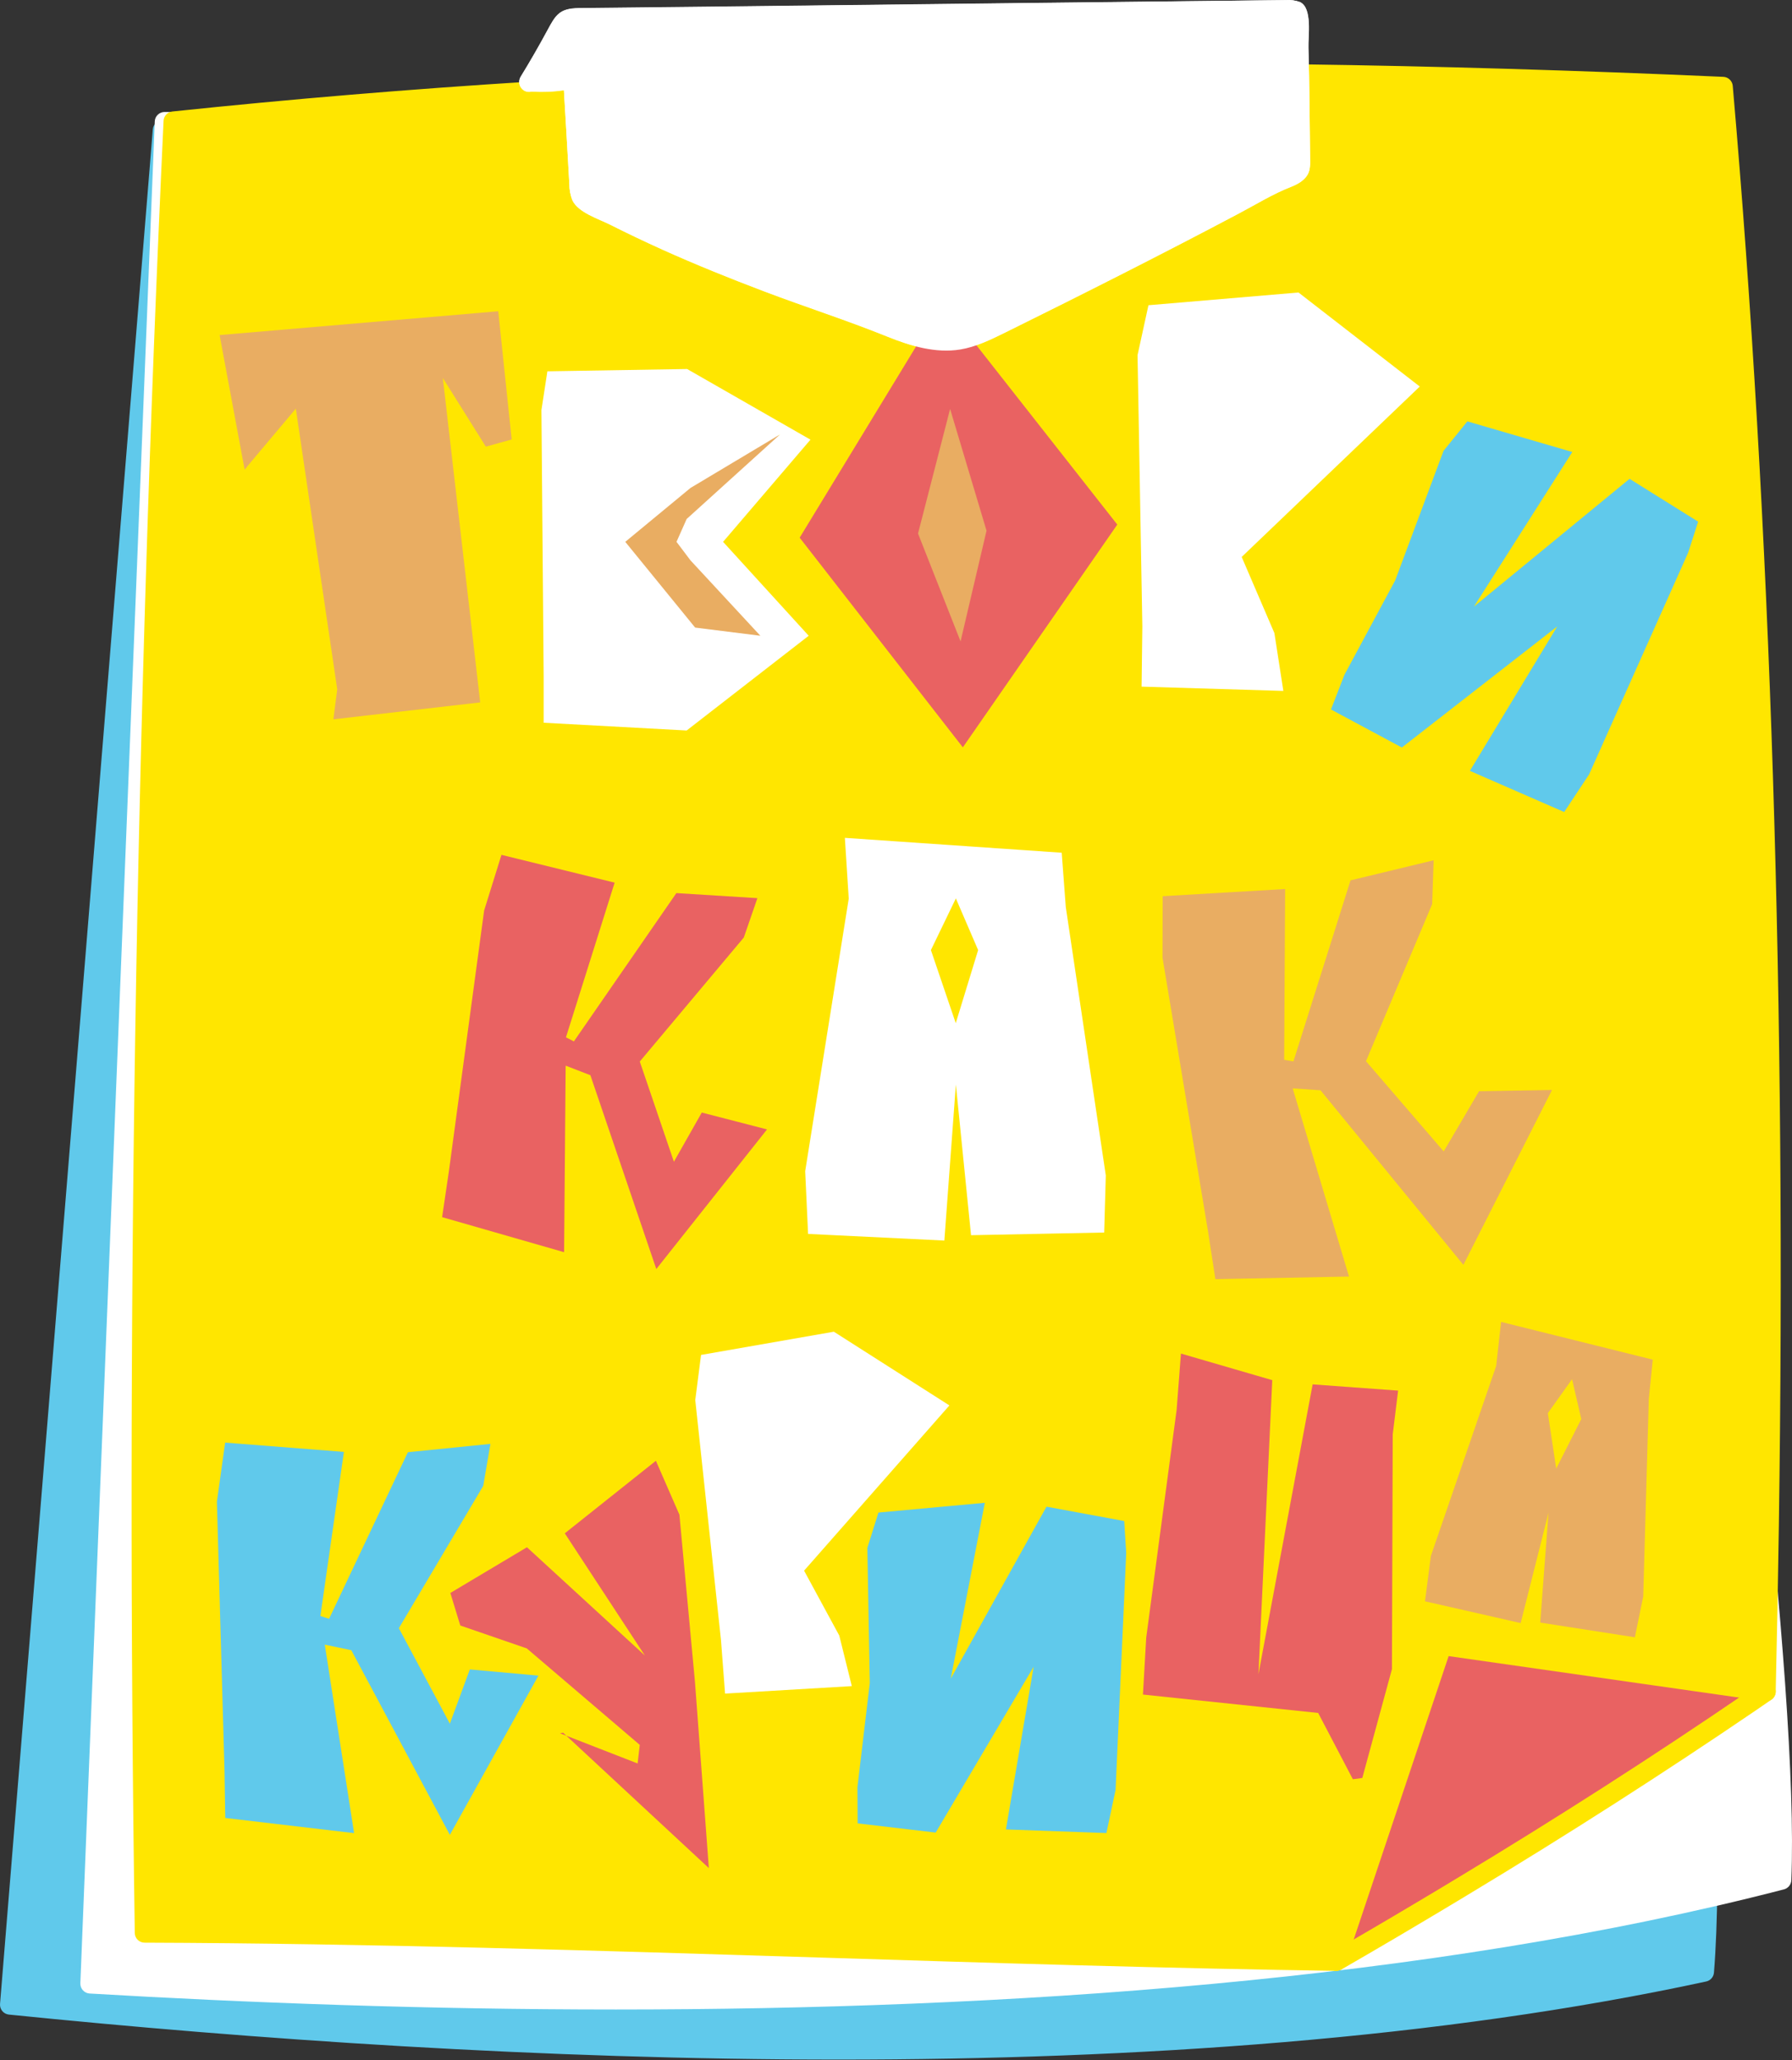 <svg width="750" height="862" viewBox="0 0 750 862" fill="none" xmlns="http://www.w3.org/2000/svg">
<rect x="0" y="0" width="750" height="862" fill="#333333" stroke="none"/>
<path d="M713.237 825.018C502.327 870.592 228.851 861.578 4.127 838.782C25.434 577.37 46.746 315.953 68.064 54.529L666.376 86.941C675.507 269.57 723.673 698.85 713.237 825.018Z" fill="#60C9EB"/>
<path d="M351.057 861.726C226.21 861.726 104.257 853.097 3.71 842.895C2.634 842.785 1.645 842.257 0.954 841.425C0.263 840.593 -0.075 839.524 0.014 838.446L63.951 54.193C64.024 53.116 64.521 52.112 65.333 51.4C66.144 50.688 67.205 50.328 68.283 50.397L666.595 82.808C667.616 82.868 668.579 83.302 669.301 84.027C670.023 84.752 670.453 85.717 670.508 86.738C673.736 151.445 681.931 247.626 690.578 349.461C706.298 534.181 724.026 743.552 717.336 825.351C717.263 826.234 716.908 827.069 716.324 827.735C715.74 828.4 714.958 828.86 714.092 829.047C602.524 853.164 475.369 861.726 351.057 861.726ZM8.577 835.068C207.496 855.137 488.698 868.617 709.325 821.688C715.363 738.485 697.819 532.358 682.316 350.23C673.82 250.252 665.775 155.71 662.397 91.003L71.862 58.859L8.577 835.068Z" fill="#60C9EB"/>
<path d="M745.646 786.585C536.809 840.571 263.216 843.147 37.739 830.068C48.131 570.407 58.511 310.739 68.88 51.067L668.011 58.007C684.769 238.346 750.814 661.186 745.646 786.585Z" fill="white"/>
<path d="M257.734 840.771C178.695 840.771 103.536 837.978 37.508 834.082C36.43 834.017 35.421 833.532 34.695 832.732C33.97 831.932 33.587 830.879 33.629 829.8L64.769 50.799C64.812 49.737 65.265 48.733 66.032 47.997C66.799 47.261 67.82 46.851 68.883 46.852V46.852L668.015 53.792C669.032 53.801 670.01 54.187 670.758 54.876C671.506 55.566 671.971 56.509 672.062 57.522C677.999 121.442 690.191 216.319 703.102 316.749C726.516 498.943 753.058 705.438 749.713 786.702C749.673 787.585 749.351 788.432 748.794 789.118C748.237 789.804 747.475 790.294 746.619 790.515C597.873 829.031 419.692 840.771 257.734 840.771ZM41.991 826.138C241.562 837.577 523.082 839.183 741.618 783.357C744.161 700.739 718.037 497.472 694.958 317.852C682.281 219.179 670.306 126.008 664.235 61.971L72.813 55.13L41.991 826.138Z" fill="white"/>
<path d="M740.286 638.374C739.951 661.52 739.511 684.617 738.965 707.663L735.319 710.188C734.315 710.891 733.312 711.593 732.308 712.262C692.939 739.021 652.873 764.665 612.111 789.194C605.744 793.041 599.367 796.865 592.978 800.667C589.332 802.841 585.703 804.982 582.057 807.122L571.086 813.528C567.44 815.668 563.783 817.792 560.115 819.9L559.228 820.435C523.26 819.9 487.308 819.125 451.373 818.11C321.091 814.565 190.926 809.096 60.426 808.644C56.713 555.94 60.727 303.308 72.468 50.748C290.034 27.937 502.45 26.565 720.986 36.265C738.229 234.231 743.213 438.167 740.286 638.374Z" fill="#E96262"/>
<path d="M735.32 710.189C734.316 710.891 733.313 711.594 732.309 712.263C692.94 739.022 652.874 764.666 612.112 789.195C605.745 793.041 599.368 796.865 592.979 800.667C589.333 802.842 585.704 804.982 582.058 807.123L571.087 813.528C567.441 815.669 563.784 817.793 560.116 819.9C573.194 783.408 585.302 746.564 596.441 709.369C598.671 702.055 600.839 694.736 602.947 687.41C607.964 688.196 613.149 688.715 618.249 689.35L619.403 689.501L619.989 689.618C622.431 690.153 625.006 690.488 627.414 691.023L636.362 692.946C652.936 696.525 669.509 700.004 686.267 702.797C702.573 705.54 718.913 707.965 735.32 710.189Z" fill="#E96262"/>
<path d="M559.228 824.6C526.883 824.132 491.595 823.362 451.322 822.275C415.064 821.288 378.22 820.134 342.614 819.014C250.213 816.121 154.65 813.127 60.509 812.809C59.431 812.809 58.396 812.385 57.629 811.627C56.862 810.869 56.425 809.84 56.411 808.762C52.699 557.061 56.746 302.015 68.453 50.565C68.499 49.582 68.895 48.647 69.57 47.929C70.244 47.211 71.153 46.758 72.132 46.652C270.114 25.897 476.375 21.281 721.269 32.152C722.269 32.197 723.219 32.603 723.942 33.295C724.664 33.987 725.111 34.918 725.2 35.915C741.171 219.431 747.66 422.146 744.499 638.425C744.182 660.969 743.73 684.3 743.178 707.764C743.172 708.423 743.008 709.07 742.699 709.652C742.391 710.234 741.947 710.734 741.405 711.109L737.743 713.634C736.756 714.336 735.719 715.039 734.699 715.725C696.701 741.597 656.195 767.57 614.284 792.807C607.895 796.67 601.523 800.5 595.101 804.297C591.472 806.471 587.826 808.611 584.18 810.769L573.209 817.191C569.541 819.332 565.867 821.461 562.188 823.58C561.954 823.73 561.602 823.948 561.251 824.132C560.627 824.457 559.931 824.618 559.228 824.6ZM64.472 804.531C157.426 804.915 251.634 807.876 342.782 810.719C378.404 811.839 415.248 812.993 451.49 814.064C491.26 815.134 526.164 815.887 558.141 816.372C561.853 814.248 565.432 812.157 569.028 810.05L579.999 803.628C583.612 801.509 587.235 799.363 590.87 797.189C597.27 793.398 603.647 789.579 610.002 785.733C651.813 760.529 692.102 734.673 729.999 708.801L732.96 706.76L734.916 705.406C735.452 682.677 735.87 660.083 736.188 638.241C739.332 423.651 732.943 222.458 717.222 40.146C475.773 29.576 271.937 34.109 76.43 54.412C64.891 303.22 60.893 555.556 64.472 804.598V804.531Z" fill="#FFE600"/>
<path d="M559.233 824.601C558.783 824.602 558.337 824.529 557.912 824.383C556.878 824.033 556.025 823.287 555.539 822.309C555.053 821.331 554.974 820.201 555.319 819.165L599.622 687.043C599.929 686.131 600.544 685.354 601.363 684.847C602.181 684.34 603.151 684.135 604.104 684.267L739.571 703.634C740.116 703.698 740.642 703.87 741.119 704.141C741.596 704.411 742.014 704.774 742.349 705.209C742.684 705.643 742.928 706.14 743.068 706.671C743.208 707.201 743.24 707.754 743.163 708.297C743.086 708.84 742.902 709.362 742.62 709.833C742.338 710.303 741.966 710.713 741.523 711.037C741.081 711.361 740.579 711.594 740.045 711.721C739.512 711.849 738.958 711.868 738.417 711.779L606.295 692.914L563.096 821.825C562.819 822.63 562.298 823.33 561.606 823.828C560.914 824.325 560.085 824.595 559.233 824.601Z" fill="#FFE600"/>
<path d="M74.692 50.555L394.105 29.299L722.71 36.193L742.242 406.735V708.34L604.941 687.658L561.854 820.939L61.478 808.874L61.478 426.268L74.692 50.555Z" fill="#FFE600"/>
<path d="M547.621 19.959C547.471 15.175 549.411 3.234 544.042 0.843C542.182 0.164 540.197 -0.11 538.222 0.04C458.581 0.91 378.946 1.813 299.316 2.749C280.261 2.961 261.206 3.167 242.152 3.368C234.124 3.469 232.535 6.278 229.04 12.767C225.545 19.256 221.748 25.829 217.835 32.201C217.305 33.148 217.165 34.263 217.443 35.312C217.72 36.36 218.395 37.26 219.323 37.82C219.774 38.089 220.274 38.265 220.793 38.34C221.313 38.415 221.842 38.386 222.35 38.255H222.835C227.235 38.523 231.652 38.338 236.014 37.703C236.783 50.765 237.569 63.86 238.289 76.922C238.27 79.301 238.725 81.66 239.626 83.862C242.102 88.963 250.581 91.555 255.28 93.897C262.528 97.554 269.847 101.044 277.239 104.366C291.321 110.705 305.671 116.475 320.104 121.944C337.23 128.416 354.472 133.935 371.448 140.792C381.131 144.705 391.617 147.799 401.919 146.127C408.609 145.023 414.697 142.013 420.734 139.036C453.597 122.796 486.293 106.306 518.688 89.147C525.846 85.368 532.737 81.069 540.263 78.143C543.34 76.938 546.534 75.115 547.722 72.022C547.885 71.588 548.008 71.14 548.09 70.683C548.305 69.385 548.378 68.067 548.307 66.753C548.073 51.233 548.073 35.596 547.621 19.959ZM539.493 69.58C501.646 85.869 467.06 108.564 429.765 125.957C419.085 131.002 408.117 135.413 396.919 139.17C396.587 139.281 396.267 139.427 395.965 139.604C356.345 126.643 316.608 113.565 278.661 96.121C267.857 91.171 257.226 85.853 246.768 80.166C245.419 57.298 244.064 34.442 242.704 11.597L357.098 10.309L475.841 8.954L539.008 8.252C539.934 28.689 540.095 49.131 539.493 69.58V69.58Z" fill="white"/>
<path d="M395.238 519.045L338.204 516.269L336.988 490.038L355.22 375.983L353.599 350.557L444.351 356.779L446.061 379.519L462.807 491.784L462.132 515.687L406.402 516.807L400.055 453.781L395.238 519.045ZM389.611 397.514L400.01 428.087L409.374 397.514L400.055 375.893L389.611 397.514Z" fill="white"/>
<path d="M505.591 515.183L486.539 400.661L486.607 374.966L537.876 371.963L537.458 443.41L541.337 444.084L565.229 368.344L600.009 359.943L599.398 378.28L571.699 444L604.231 481.763L619.019 456.573L649.548 456.05L612.467 529.217L552.671 456.182L541.018 455.368L564.593 534.108L508.668 535.196L505.591 515.183Z" fill="#E9AD62"/>
<path d="M187.85 490.229L202.621 380.969L209.876 357.671L257.243 369.298L236.862 434.017L240.193 435.716L283.078 373.671L316.992 375.784L311.304 392.254L267.77 444.139L282.048 486.074L293.713 465.491L321.025 472.544L274.68 530.963L247.092 449.867L236.744 445.866L236.095 523.921L185.04 509.252L187.85 490.229Z" fill="#E96262"/>
<path d="M463.064 766.947L421.005 765.434L432.602 697.368L391.615 766.745L358.943 762.905L358.856 747.752L364.028 704.205L363.006 647.648L367.652 632.852L412.175 628.766L397.924 702.344L437.99 630.389L470.512 636.402L471.355 649.724L466.902 748.879L463.064 766.947Z" fill="#60C9EB"/>
<path d="M636.438 679.095L596.4 669.984L598.856 651.024L626.185 571.52L628.252 553.087L691.73 568.879L690.066 585.398L687.732 667.985L684.232 685.04L644.626 678.884L648.099 632.9L636.438 679.095ZM647.817 591.252L651.316 614.472L661.812 593.72L657.946 577.054L647.817 591.252Z" fill="#E9AD62"/>
<path d="M93.965 740.976L90.775 628.292L94.235 603.584L143.93 607.471L134.089 676.145L137.73 677.307L170.709 607.605L205.261 604.12L202.251 621.679L166.935 681.239L188.277 721.184L196.635 698.485L225.346 701.078L188.277 767.695L147.03 690.443L135.932 688.119L148.198 766.98L94.28 760.635L93.965 740.976Z" fill="#60C9EB"/>
<path d="M356.51 705.466L303.459 708.597L301.752 686.228L290.987 585.78L293.406 566.899L348.987 557.183L397.355 588.026L336.53 657.159L351.259 684.315L356.51 705.466Z" fill="white"/>
<path d="M188.481 666.492L220.543 647.37L269.901 692.672L236.38 641.539L274.509 611.187L284.353 633.749L290.859 703.67L296.667 781.601L235.688 724.974L234.389 725.198L266.855 737.834L267.765 730.061L220.484 689.697L192.645 680.109L188.481 666.492Z" fill="#E96262"/>
<path d="M582.566 698.359L570.161 743.9L566.208 744.428L551.688 716.694L478.352 709.003L479.726 685.171L492.452 589.876L494.257 566.331L532.48 577.458L526.69 700.49L549.375 579.223L585.145 581.828L582.895 600.136L582.566 698.359Z" fill="#E96262"/>
<path d="M295.479 230.729C295.479 245.815 332.221 268.104 318.778 268.104C288.982 268.104 253.093 245.815 253.093 230.729C253.093 215.644 314.458 181.997 327.901 181.997C341.345 181.997 295.479 215.644 295.479 230.729Z" fill="#E9AD62"/>
<path d="M417.788 220.129C417.788 236.426 417.804 273.417 402.613 273.417C368.942 273.417 369.891 236.426 369.891 220.129C369.891 203.832 381.731 166.84 396.922 166.84C412.113 166.84 417.788 203.832 417.788 220.129Z" fill="#E9AD62"/>
<path d="M394.597 126.561L467.612 219.489L402.972 312.69L334.682 224.964L394.597 126.561ZM402.021 268.357L412.889 222.042L397.645 171.102L384.218 223.223L402.021 268.357Z" fill="#E96262"/>
<path d="M654.658 339.752L615.185 322.534L651.758 262.085L586.713 312.757L557.05 296.846L562.652 282.387L583.911 242.87L604.154 188.644L614.127 176.301L658.047 189.113L616.878 253.813L682.014 200.341L710.72 218.266L706.524 231.265L665.09 323.991L654.658 339.752Z" fill="#60C9EB"/>
<path d="M302.631 226.707L338.463 266L287.386 305.638L227.536 302.393V283.179L226.601 171.577L229.096 155.349L287.58 154.397L339.203 183.953L302.631 226.707L288.985 234.453L283.136 226.707L287.386 217.144L326.493 181.746L288.985 204.162L261.692 226.707L290.934 262.581L318.227 266L288.985 234.453L302.631 226.707Z" fill="white"/>
<path d="M537.115 289.079L477.78 287.289L478.1 262.085L476.091 148.598L480.655 127.709L543.459 122.383L594.213 161.727L519.679 233.024L533.372 264.885L537.115 289.079Z" fill="white"/>
<path d="M208.526 130.228L214.151 183.873L203.334 186.879L185.338 158.147L200.976 293.883L139.532 300.962L141.142 288.408L123.815 170.979L104.419 194.014L102.391 196.517L91.916 140.188L208.526 130.228Z" fill="#E9AD62"/>
<path d="M548.307 66.854C548.378 68.168 548.305 69.486 548.09 70.784C548.008 71.24 547.885 71.688 547.722 72.122C546.534 75.216 543.34 77.039 540.263 78.243C532.737 81.17 525.846 85.468 518.688 89.248C486.293 106.407 453.597 122.897 420.734 139.136C414.697 142.113 408.542 145.123 401.919 146.227C391.617 147.9 381.131 144.806 371.448 140.892C354.472 134.035 337.23 128.516 320.104 122.044C305.671 116.575 291.321 110.805 277.239 104.467C269.847 101.122 262.528 97.632 255.28 93.997C250.581 91.622 242.102 88.98 239.626 83.963C238.725 81.761 238.27 79.401 238.289 77.022C237.569 63.96 236.783 50.865 236.014 37.803C231.652 38.438 227.235 38.623 222.835 38.355H222.35C221.842 38.486 221.313 38.515 220.793 38.44C220.274 38.366 219.774 38.189 219.323 37.921C218.395 37.36 217.72 36.46 217.443 35.412C217.165 34.363 217.305 33.248 217.835 32.301C221.748 25.924 225.483 19.446 229.04 12.868C232.535 6.379 234.057 3.569 242.152 3.469C261.206 3.29 280.261 3.084 299.316 2.85C378.957 1.913 458.581 0.977 538.189 0.04C540.164 -0.11 542.148 0.164 544.009 0.843C549.377 3.301 547.354 15.175 547.588 19.959C548.073 35.596 548.073 51.233 548.307 66.854Z" fill="white"/>
</svg>
